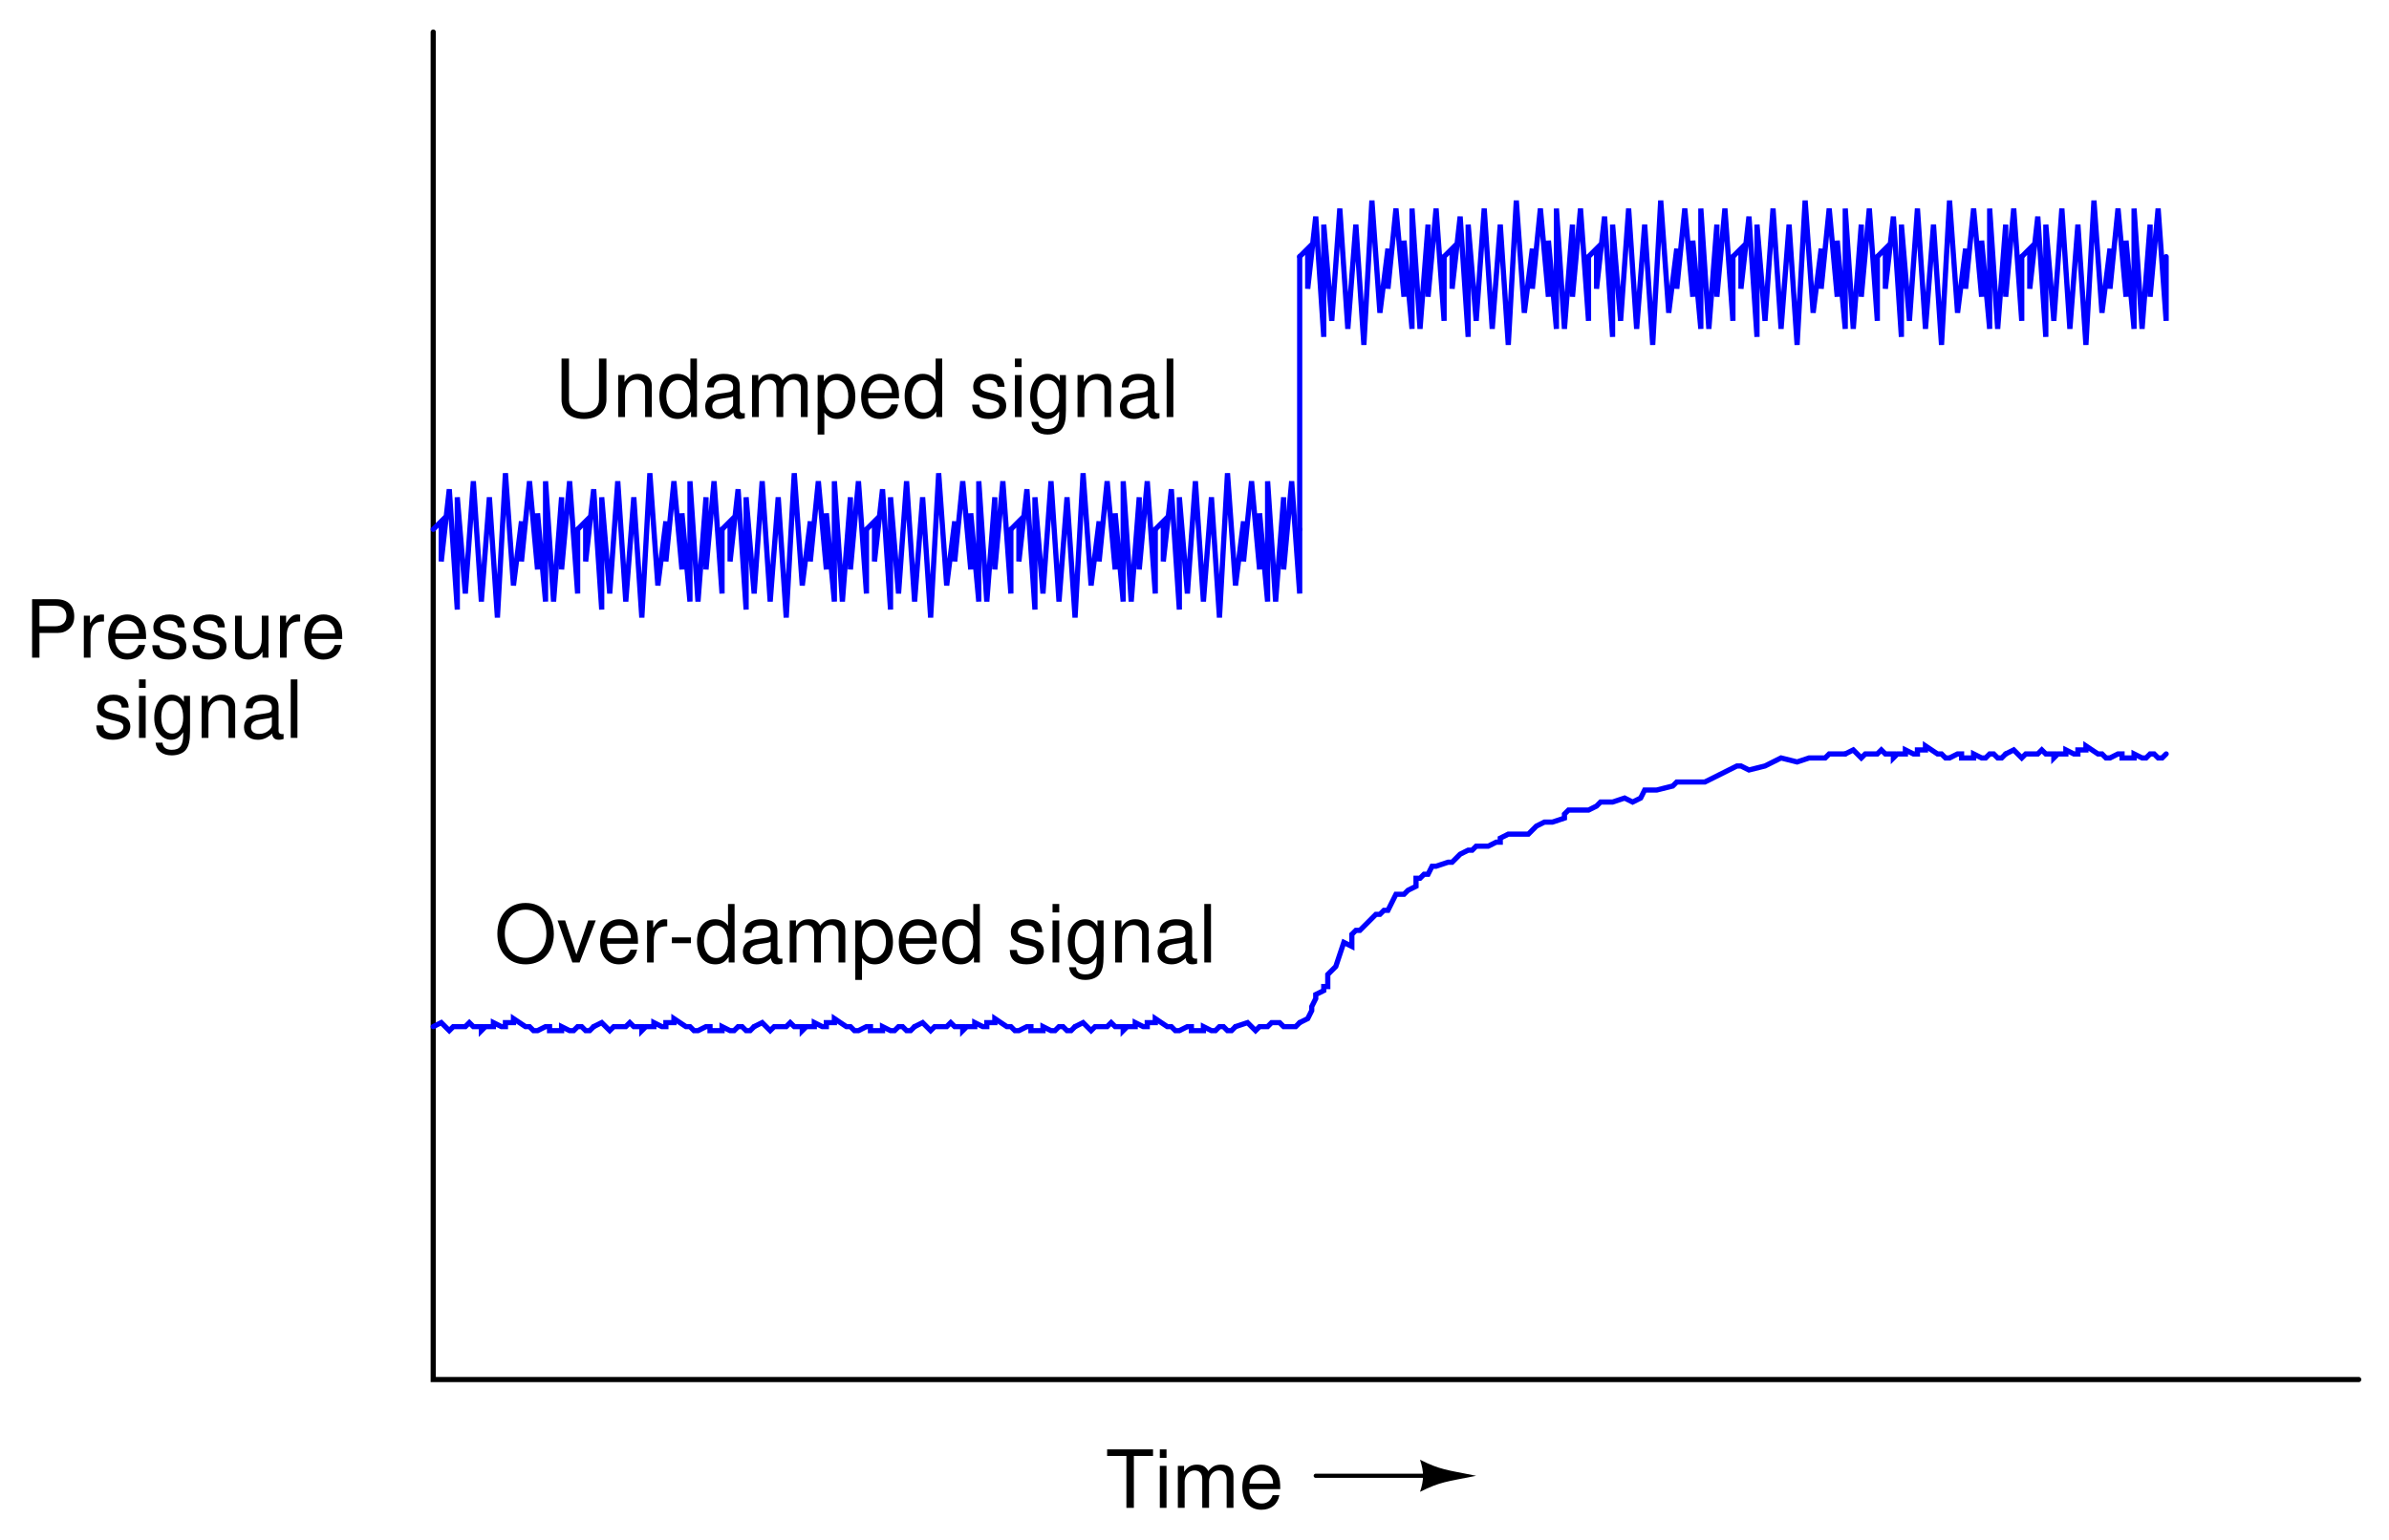 <?xml version="1.0" encoding="UTF-8"?>
<svg xmlns="http://www.w3.org/2000/svg" xmlns:xlink="http://www.w3.org/1999/xlink" viewBox="0 0 334.999 215.999" version="1.2">
<defs>
<g>
<symbol overflow="visible" id="glyph0-0">
<path style="stroke:none;" d=""/>
</symbol>
<symbol overflow="visible" id="glyph0-1">
<path style="stroke:none;" d="M 3.984 -7.281 L 6.672 -7.281 L 6.672 -8.203 L 0.234 -8.203 L 0.234 -7.281 L 2.938 -7.281 L 2.938 0 L 3.984 0 Z M 3.984 -7.281 "/>
</symbol>
<symbol overflow="visible" id="glyph0-2">
<path style="stroke:none;" d="M 1.688 -5.891 L 0.75 -5.891 L 0.75 0 L 1.688 0 Z M 1.688 -8.203 L 0.75 -8.203 L 0.75 -7.016 L 1.688 -7.016 Z M 1.688 -8.203 "/>
</symbol>
<symbol overflow="visible" id="glyph0-3">
<path style="stroke:none;" d="M 0.781 -5.891 L 0.781 0 L 1.734 0 L 1.734 -3.703 C 1.734 -4.562 2.344 -5.25 3.109 -5.25 C 3.812 -5.25 4.203 -4.812 4.203 -4.062 L 4.203 0 L 5.156 0 L 5.156 -3.703 C 5.156 -4.562 5.766 -5.25 6.531 -5.25 C 7.219 -5.25 7.625 -4.797 7.625 -4.062 L 7.625 0 L 8.578 0 L 8.578 -4.422 C 8.578 -5.484 7.969 -6.062 6.859 -6.062 C 6.078 -6.062 5.609 -5.828 5.047 -5.156 C 4.703 -5.797 4.234 -6.062 3.469 -6.062 C 2.672 -6.062 2.156 -5.766 1.656 -5.062 L 1.656 -5.891 Z M 0.781 -5.891 "/>
</symbol>
<symbol overflow="visible" id="glyph0-4">
<path style="stroke:none;" d="M 5.766 -2.625 C 5.766 -3.531 5.703 -4.078 5.531 -4.516 C 5.156 -5.484 4.25 -6.062 3.156 -6.062 C 1.5 -6.062 0.453 -4.812 0.453 -2.875 C 0.453 -0.922 1.469 0.266 3.125 0.266 C 4.484 0.266 5.406 -0.5 5.641 -1.781 L 4.703 -1.781 C 4.438 -1.016 3.922 -0.609 3.156 -0.609 C 2.562 -0.609 2.062 -0.875 1.75 -1.375 C 1.516 -1.703 1.438 -2.047 1.422 -2.625 Z M 1.453 -3.391 C 1.531 -4.484 2.188 -5.203 3.141 -5.203 C 4.094 -5.203 4.766 -4.453 4.766 -3.391 Z M 1.453 -3.391 "/>
</symbol>
<symbol overflow="visible" id="glyph0-5">
<path style="stroke:none;" d="M 2.062 -3.469 L 4.641 -3.469 C 5.281 -3.469 5.797 -3.672 6.234 -4.062 C 6.734 -4.516 6.938 -5.047 6.938 -5.797 C 6.938 -7.328 6.031 -8.203 4.406 -8.203 L 1.031 -8.203 L 1.031 0 L 2.062 0 Z M 2.062 -4.406 L 2.062 -7.281 L 4.25 -7.281 C 5.25 -7.281 5.844 -6.734 5.844 -5.844 C 5.844 -4.938 5.25 -4.406 4.25 -4.406 Z M 2.062 -4.406 "/>
</symbol>
<symbol overflow="visible" id="glyph0-6">
<path style="stroke:none;" d="M 0.781 -5.891 L 0.781 0 L 1.719 0 L 1.719 -3.062 C 1.734 -4.484 2.312 -5.109 3.609 -5.078 L 3.609 -6.031 C 3.453 -6.047 3.359 -6.062 3.25 -6.062 C 2.641 -6.062 2.188 -5.703 1.641 -4.828 L 1.641 -5.891 Z M 0.781 -5.891 "/>
</symbol>
<symbol overflow="visible" id="glyph0-7">
<path style="stroke:none;" d="M 4.922 -4.25 C 4.922 -5.406 4.156 -6.062 2.797 -6.062 C 1.422 -6.062 0.531 -5.359 0.531 -4.266 C 0.531 -3.344 1 -2.906 2.391 -2.562 L 3.281 -2.344 C 3.922 -2.188 4.188 -1.953 4.188 -1.547 C 4.188 -0.984 3.641 -0.609 2.812 -0.609 C 2.312 -0.609 1.875 -0.75 1.641 -1 C 1.5 -1.172 1.422 -1.344 1.375 -1.75 L 0.375 -1.75 C 0.422 -0.391 1.188 0.266 2.734 0.266 C 4.219 0.266 5.156 -0.469 5.156 -1.609 C 5.156 -2.484 4.672 -2.969 3.5 -3.25 L 2.594 -3.469 C 1.828 -3.641 1.5 -3.891 1.5 -4.312 C 1.5 -4.859 1.984 -5.203 2.75 -5.203 C 3.516 -5.203 3.922 -4.875 3.938 -4.25 Z M 4.922 -4.25 "/>
</symbol>
<symbol overflow="visible" id="glyph0-8">
<path style="stroke:none;" d="M 5.422 0 L 5.422 -5.891 L 4.484 -5.891 L 4.484 -2.547 C 4.484 -1.344 3.859 -0.562 2.875 -0.562 C 2.141 -0.562 1.672 -1.016 1.672 -1.719 L 1.672 -5.891 L 0.734 -5.891 L 0.734 -1.344 C 0.734 -0.375 1.469 0.266 2.609 0.266 C 3.469 0.266 4.031 -0.047 4.578 -0.828 L 4.578 0 Z M 5.422 0 "/>
</symbol>
<symbol overflow="visible" id="glyph0-9">
<path style="stroke:none;" d="M 4.547 -5.891 L 4.547 -5.047 C 4.078 -5.75 3.562 -6.062 2.812 -6.062 C 1.391 -6.062 0.391 -4.734 0.391 -2.844 C 0.391 -1.859 0.625 -1.141 1.141 -0.547 C 1.578 -0.016 2.141 0.266 2.75 0.266 C 3.453 0.266 3.953 -0.062 4.453 -0.797 L 4.453 -0.5 C 4.453 1.078 4.016 1.672 2.844 1.672 C 2.047 1.672 1.625 1.344 1.547 0.672 L 0.578 0.672 C 0.672 1.766 1.547 2.453 2.828 2.453 C 3.688 2.453 4.406 2.172 4.797 1.703 C 5.25 1.141 5.406 0.422 5.406 -0.969 L 5.406 -5.891 Z M 2.906 -5.203 C 3.891 -5.203 4.453 -4.359 4.453 -2.875 C 4.453 -1.438 3.875 -0.609 2.906 -0.609 C 1.938 -0.609 1.375 -1.453 1.375 -2.906 C 1.375 -4.344 1.938 -5.203 2.906 -5.203 Z M 2.906 -5.203 "/>
</symbol>
<symbol overflow="visible" id="glyph0-10">
<path style="stroke:none;" d="M 0.781 -5.891 L 0.781 0 L 1.734 0 L 1.734 -3.25 C 1.734 -4.453 2.359 -5.25 3.328 -5.25 C 4.078 -5.25 4.547 -4.797 4.547 -4.078 L 4.547 0 L 5.484 0 L 5.484 -4.453 C 5.484 -5.438 4.75 -6.062 3.609 -6.062 C 2.734 -6.062 2.172 -5.719 1.656 -4.906 L 1.656 -5.891 Z M 0.781 -5.891 "/>
</symbol>
<symbol overflow="visible" id="glyph0-11">
<path style="stroke:none;" d="M 6.016 -0.547 C 5.922 -0.531 5.875 -0.531 5.812 -0.531 C 5.484 -0.531 5.312 -0.703 5.312 -0.984 L 5.312 -4.453 C 5.312 -5.5 4.547 -6.062 3.094 -6.062 C 2.234 -6.062 1.547 -5.812 1.141 -5.375 C 0.859 -5.078 0.75 -4.734 0.734 -4.156 L 1.672 -4.156 C 1.75 -4.875 2.188 -5.203 3.062 -5.203 C 3.922 -5.203 4.375 -4.875 4.375 -4.312 L 4.375 -4.078 C 4.359 -3.672 4.156 -3.516 3.391 -3.422 C 2.062 -3.25 1.875 -3.203 1.5 -3.062 C 0.828 -2.766 0.469 -2.25 0.469 -1.484 C 0.469 -0.422 1.219 0.266 2.406 0.266 C 3.156 0.266 3.75 0 4.406 -0.609 C 4.484 0 4.766 0.266 5.375 0.266 C 5.578 0.266 5.703 0.234 6.016 0.156 Z M 4.375 -1.859 C 4.375 -1.547 4.281 -1.344 4 -1.094 C 3.625 -0.75 3.156 -0.562 2.609 -0.562 C 1.875 -0.562 1.453 -0.906 1.453 -1.5 C 1.453 -2.125 1.859 -2.438 2.875 -2.594 C 3.875 -2.719 4.062 -2.766 4.375 -2.906 Z M 4.375 -1.859 "/>
</symbol>
<symbol overflow="visible" id="glyph0-12">
<path style="stroke:none;" d="M 1.703 -8.203 L 0.766 -8.203 L 0.766 0 L 1.703 0 Z M 1.703 -8.203 "/>
</symbol>
<symbol overflow="visible" id="glyph0-13">
<path style="stroke:none;" d="M 6.203 -8.203 L 6.203 -2.438 C 6.203 -1.344 5.406 -0.656 4.094 -0.656 C 3.484 -0.656 3 -0.812 2.594 -1.094 C 2.188 -1.406 2 -1.828 2 -2.438 L 2 -8.203 L 0.953 -8.203 L 0.953 -2.438 C 0.953 -0.781 2.156 0.266 4.094 0.266 C 6.016 0.266 7.25 -0.797 7.25 -2.438 L 7.25 -8.203 Z M 6.203 -8.203 "/>
</symbol>
<symbol overflow="visible" id="glyph0-14">
<path style="stroke:none;" d="M 5.562 -8.203 L 4.641 -8.203 L 4.641 -5.156 C 4.234 -5.75 3.609 -6.062 2.828 -6.062 C 1.297 -6.062 0.297 -4.844 0.297 -2.953 C 0.297 -0.969 1.266 0.266 2.859 0.266 C 3.672 0.266 4.234 -0.047 4.734 -0.781 L 4.734 0 L 5.562 0 Z M 2.984 -5.188 C 4 -5.188 4.641 -4.297 4.641 -2.875 C 4.641 -1.516 3.984 -0.625 3 -0.625 C 1.953 -0.625 1.266 -1.531 1.266 -2.906 C 1.266 -4.281 1.953 -5.188 2.984 -5.188 Z M 2.984 -5.188 "/>
</symbol>
<symbol overflow="visible" id="glyph0-15">
<path style="stroke:none;" d="M 0.609 2.453 L 1.547 2.453 L 1.547 -0.625 C 2.047 -0.016 2.594 0.266 3.359 0.266 C 4.891 0.266 5.891 -0.969 5.891 -2.844 C 5.891 -4.828 4.922 -6.062 3.359 -6.062 C 2.547 -6.062 1.906 -5.703 1.469 -5 L 1.469 -5.891 L 0.609 -5.891 Z M 3.188 -5.188 C 4.234 -5.188 4.906 -4.281 4.906 -2.875 C 4.906 -1.531 4.219 -0.625 3.188 -0.625 C 2.188 -0.625 1.547 -1.516 1.547 -2.906 C 1.547 -4.281 2.188 -5.188 3.188 -5.188 Z M 3.188 -5.188 "/>
</symbol>
<symbol overflow="visible" id="glyph0-16">
<path style="stroke:none;" d=""/>
</symbol>
<symbol overflow="visible" id="glyph0-17">
<path style="stroke:none;" d="M 4.375 -8.344 C 2.031 -8.344 0.422 -6.609 0.422 -4.031 C 0.422 -1.469 2.016 0.266 4.391 0.266 C 5.391 0.266 6.266 -0.047 6.938 -0.609 C 7.812 -1.359 8.344 -2.625 8.344 -3.969 C 8.344 -6.609 6.781 -8.344 4.375 -8.344 Z M 4.375 -7.406 C 6.156 -7.406 7.297 -6.078 7.297 -4 C 7.297 -2.016 6.125 -0.656 4.391 -0.656 C 2.625 -0.656 1.469 -2.016 1.469 -4.031 C 1.469 -6.062 2.625 -7.406 4.375 -7.406 Z M 4.375 -7.406 "/>
</symbol>
<symbol overflow="visible" id="glyph0-18">
<path style="stroke:none;" d="M 3.203 0 L 5.469 -5.891 L 4.406 -5.891 L 2.75 -1.109 L 1.172 -5.891 L 0.109 -5.891 L 2.188 0 Z M 3.203 0 "/>
</symbol>
<symbol overflow="visible" id="glyph0-19">
<path style="stroke:none;" d="M 3.188 -3.516 L 0.516 -3.516 L 0.516 -2.703 L 3.188 -2.703 Z M 3.188 -3.516 "/>
</symbol>
</g>
</defs>
<g id="surface1">
<path style="fill:none;stroke-width:7.312;stroke-linecap:round;stroke-linejoin:miter;stroke:rgb(0%,0%,0%);stroke-opacity:1;stroke-miterlimit:6;" d="M 3302.5 219.99 L 602.5 219.99 L 602.5 2109.99 " transform="matrix(0.1,0,0,-0.1,0.5,215.499)"/>
<g style="fill:rgb(0%,0%,0%);fill-opacity:1;">
  <use xlink:href="#glyph0-1" x="155.013" y="211.499"/>
  <use xlink:href="#glyph0-2" x="161.887" y="211.499"/>
  <use xlink:href="#glyph0-3" x="164.384" y="211.499"/>
  <use xlink:href="#glyph0-4" x="173.756" y="211.499"/>
</g>
<path style="fill:none;stroke-width:5.85;stroke-linecap:round;stroke-linejoin:miter;stroke:rgb(0%,0%,0%);stroke-opacity:1;stroke-miterlimit:6;" d="M 2008.75 84.99 L 1840 84.99 " transform="matrix(0.1,0,0,-0.1,0.5,215.499)"/>
<path style=" stroke:none;fill-rule:evenodd;fill:rgb(0%,0%,0%);fill-opacity:1;" d="M 199.125 209.25 C 201.938 207.844 202.781 207.844 207 207 C 202.781 206.156 201.938 206.156 199.125 204.75 C 199.688 206.438 199.688 207.562 199.125 209.25 "/>
<g style="fill:rgb(0%,0%,0%);fill-opacity:1;">
  <use xlink:href="#glyph0-5" x="3.47" y="92.249"/>
  <use xlink:href="#glyph0-6" x="10.974" y="92.249"/>
  <use xlink:href="#glyph0-4" x="14.72" y="92.249"/>
  <use xlink:href="#glyph0-7" x="20.975" y="92.249"/>
  <use xlink:href="#glyph0-7" x="26.6" y="92.249"/>
  <use xlink:href="#glyph0-8" x="32.225" y="92.249"/>
  <use xlink:href="#glyph0-6" x="38.48" y="92.249"/>
  <use xlink:href="#glyph0-4" x="42.227" y="92.249"/>
</g>
<g style="fill:rgb(0%,0%,0%);fill-opacity:1;">
  <use xlink:href="#glyph0-7" x="13.116" y="103.499"/>
  <use xlink:href="#glyph0-2" x="18.741" y="103.499"/>
  <use xlink:href="#glyph0-9" x="21.238" y="103.499"/>
  <use xlink:href="#glyph0-10" x="27.493" y="103.499"/>
  <use xlink:href="#glyph0-11" x="33.748" y="103.499"/>
  <use xlink:href="#glyph0-12" x="40.003" y="103.499"/>
</g>
<path style="fill:none;stroke-width:7.312;stroke-linecap:round;stroke-linejoin:miter;stroke:rgb(0%,0%,100%);stroke-opacity:1;stroke-miterlimit:6;" d="M 805 1412.49 L 805 1322.49 L 793.75 1479.99 L 782.5 1356.24 L 782.5 1457.49 L 771.25 1311.24 L 760 1479.99 L 760 1311.24 L 748.75 1434.99 L 748.75 1356.24 L 737.5 1479.99 L 726.25 1367.49 L 726.25 1423.74 L 715 1333.74 L 703.75 1491.24 L 692.5 1288.74 L 681.25 1457.49 L 670 1311.24 L 658.75 1479.99 L 647.5 1322.49 L 636.25 1457.49 L 636.25 1299.99 L 625 1468.74 L 613.75 1367.49 L 613.75 1423.74 L 602.5 1412.49 " transform="matrix(0.1,0,0,-0.1,0.5,215.499)"/>
<path style="fill:none;stroke-width:7.312;stroke-linecap:round;stroke-linejoin:miter;stroke:rgb(0%,0%,100%);stroke-opacity:1;stroke-miterlimit:6;" d="M 1007.5 1412.49 L 1007.5 1322.49 L 996.25 1479.99 L 985 1356.24 L 985 1457.49 L 973.75 1311.24 L 962.5 1479.99 L 962.5 1311.24 L 951.25 1434.99 L 951.25 1356.24 L 940 1479.99 L 928.75 1367.49 L 928.75 1423.74 L 917.5 1333.74 L 906.25 1491.24 L 895 1288.74 L 883.75 1457.49 L 872.5 1311.24 L 861.25 1479.99 L 850 1322.49 L 838.75 1457.49 L 838.75 1299.99 L 827.5 1468.74 L 816.25 1367.49 L 816.25 1423.74 L 805 1412.49 " transform="matrix(0.1,0,0,-0.1,0.5,215.499)"/>
<path style="fill:none;stroke-width:7.312;stroke-linecap:round;stroke-linejoin:miter;stroke:rgb(0%,0%,100%);stroke-opacity:1;stroke-miterlimit:6;" d="M 1210 1412.49 L 1210 1322.49 L 1198.75 1479.99 L 1187.5 1356.24 L 1187.5 1457.49 L 1176.25 1311.24 L 1165 1479.99 L 1165 1311.24 L 1153.75 1434.99 L 1153.75 1356.24 L 1142.5 1479.99 L 1131.25 1367.49 L 1131.25 1423.74 L 1120 1333.74 L 1108.75 1491.24 L 1097.5 1288.74 L 1086.25 1457.49 L 1075 1311.24 L 1063.75 1479.99 L 1052.5 1322.49 L 1041.25 1457.49 L 1041.25 1299.99 L 1030 1468.74 L 1018.75 1367.49 L 1018.75 1423.74 L 1007.5 1412.49 " transform="matrix(0.1,0,0,-0.1,0.5,215.499)"/>
<path style="fill:none;stroke-width:7.312;stroke-linecap:round;stroke-linejoin:miter;stroke:rgb(0%,0%,100%);stroke-opacity:1;stroke-miterlimit:6;" d="M 1412.5 1412.49 L 1412.5 1322.49 L 1401.25 1479.99 L 1390 1356.24 L 1390 1457.49 L 1378.75 1311.24 L 1367.5 1479.99 L 1367.5 1311.24 L 1356.25 1434.99 L 1356.25 1356.24 L 1345 1479.99 L 1333.75 1367.49 L 1333.75 1423.74 L 1322.5 1333.74 L 1311.25 1491.24 L 1300 1288.74 L 1288.75 1457.49 L 1277.5 1311.24 L 1266.25 1479.99 L 1255 1322.49 L 1243.75 1457.49 L 1243.75 1299.99 L 1232.5 1468.74 L 1221.25 1367.49 L 1221.25 1423.74 L 1210 1412.49 " transform="matrix(0.1,0,0,-0.1,0.5,215.499)"/>
<path style="fill:none;stroke-width:7.312;stroke-linecap:round;stroke-linejoin:miter;stroke:rgb(0%,0%,100%);stroke-opacity:1;stroke-miterlimit:6;" d="M 1615 1412.49 L 1615 1322.49 L 1603.75 1479.99 L 1592.5 1356.24 L 1592.5 1457.49 L 1581.25 1311.24 L 1570 1479.99 L 1570 1311.24 L 1558.75 1434.99 L 1558.75 1356.24 L 1547.5 1479.99 L 1536.25 1367.49 L 1536.25 1423.74 L 1525 1333.74 L 1513.75 1491.24 L 1502.5 1288.74 L 1491.25 1457.49 L 1480 1311.24 L 1468.75 1479.99 L 1457.5 1322.49 L 1446.25 1457.49 L 1446.25 1299.99 L 1435 1468.74 L 1423.75 1367.49 L 1423.75 1423.74 L 1412.5 1412.49 " transform="matrix(0.1,0,0,-0.1,0.5,215.499)"/>
<path style="fill:none;stroke-width:7.312;stroke-linecap:round;stroke-linejoin:miter;stroke:rgb(0%,0%,100%);stroke-opacity:1;stroke-miterlimit:6;" d="M 1817.5 1412.49 L 1817.5 1322.49 L 1806.25 1479.99 L 1795 1356.24 L 1795 1457.49 L 1783.75 1311.24 L 1772.5 1479.99 L 1772.5 1311.24 L 1761.25 1434.99 L 1761.25 1356.24 L 1750 1479.99 L 1738.75 1367.49 L 1738.75 1423.74 L 1727.5 1333.74 L 1716.25 1491.24 L 1705 1288.74 L 1693.75 1457.49 L 1682.5 1311.24 L 1671.25 1479.99 L 1660 1322.49 L 1648.75 1457.49 L 1648.75 1299.99 L 1637.5 1468.74 L 1626.25 1367.49 L 1626.25 1423.74 L 1615 1412.49 " transform="matrix(0.1,0,0,-0.1,0.5,215.499)"/>
<path style="fill:none;stroke-width:7.312;stroke-linecap:round;stroke-linejoin:miter;stroke:rgb(0%,0%,100%);stroke-opacity:1;stroke-miterlimit:6;" d="M 827.5 714.99 L 821.875 709.365 L 816.25 709.365 L 810.625 714.99 L 805 714.99 L 799.375 709.365 L 793.75 709.365 L 782.5 714.99 L 782.5 709.365 L 765.625 709.365 L 765.625 714.99 L 760 714.99 L 748.75 709.365 L 743.125 709.365 L 737.5 714.99 L 731.875 714.99 L 715 726.24 L 715 720.615 L 703.75 720.615 L 703.75 714.99 L 698.125 714.99 L 686.875 720.615 L 686.875 714.99 L 675.625 714.99 L 670 709.365 L 670 714.99 L 658.75 714.99 L 653.125 720.615 L 647.5 714.99 L 630.625 714.99 L 625 709.365 L 613.75 720.615 L 602.5 714.99 " transform="matrix(0.1,0,0,-0.1,0.5,215.499)"/>
<path style="fill:none;stroke-width:7.312;stroke-linecap:round;stroke-linejoin:miter;stroke:rgb(0%,0%,100%);stroke-opacity:1;stroke-miterlimit:6;" d="M 1052.5 714.99 L 1046.875 709.365 L 1041.25 709.365 L 1035.625 714.99 L 1030 714.99 L 1024.375 709.365 L 1018.75 709.365 L 1007.5 714.99 L 1007.5 709.365 L 990.625 709.365 L 990.625 714.99 L 985 714.99 L 973.75 709.365 L 968.125 709.365 L 962.5 714.99 L 956.875 714.99 L 940 726.24 L 940 720.615 L 928.75 720.615 L 928.75 714.99 L 923.125 714.99 L 911.875 720.615 L 911.875 714.99 L 900.625 714.99 L 895 709.365 L 895 714.99 L 883.75 714.99 L 878.125 720.615 L 872.5 714.99 L 855.625 714.99 L 850 709.365 L 838.75 720.615 L 827.5 714.99 " transform="matrix(0.1,0,0,-0.1,0.5,215.499)"/>
<path style="fill:none;stroke-width:7.312;stroke-linecap:round;stroke-linejoin:miter;stroke:rgb(0%,0%,100%);stroke-opacity:1;stroke-miterlimit:6;" d="M 2020 1794.99 L 2020 1704.99 L 2008.75 1862.49 L 1997.5 1738.74 L 1997.5 1839.99 L 1986.25 1693.74 L 1975 1862.49 L 1975 1693.74 L 1963.75 1817.49 L 1963.75 1738.74 L 1952.5 1862.49 L 1941.25 1749.99 L 1941.25 1806.24 L 1930 1716.24 L 1918.75 1873.74 L 1907.5 1671.24 L 1896.25 1839.99 L 1885 1693.74 L 1873.75 1862.49 L 1862.5 1704.99 L 1851.25 1839.99 L 1851.25 1682.49 L 1840 1851.24 L 1828.75 1749.99 L 1828.75 1806.24 L 1817.5 1794.99 " transform="matrix(0.1,0,0,-0.1,0.5,215.499)"/>
<path style="fill:none;stroke-width:7.312;stroke-linecap:round;stroke-linejoin:miter;stroke:rgb(0%,0%,100%);stroke-opacity:1;stroke-miterlimit:6;" d="M 2222.5 1794.99 L 2222.5 1704.99 L 2211.25 1862.49 L 2200 1738.74 L 2200 1839.99 L 2188.75 1693.74 L 2177.5 1862.49 L 2177.5 1693.74 L 2166.25 1817.49 L 2166.25 1738.74 L 2155 1862.49 L 2143.75 1749.99 L 2143.75 1806.24 L 2132.5 1716.24 L 2121.25 1873.74 L 2110 1671.24 L 2098.75 1839.99 L 2087.5 1693.74 L 2076.25 1862.49 L 2065 1704.99 L 2053.75 1839.99 L 2053.75 1682.49 L 2042.5 1851.24 L 2031.25 1749.99 L 2031.25 1806.24 L 2020 1794.99 " transform="matrix(0.1,0,0,-0.1,0.5,215.499)"/>
<path style="fill:none;stroke-width:7.312;stroke-linecap:round;stroke-linejoin:miter;stroke:rgb(0%,0%,100%);stroke-opacity:1;stroke-miterlimit:6;" d="M 2425 1794.99 L 2425 1704.99 L 2413.75 1862.49 L 2402.5 1738.74 L 2402.5 1839.99 L 2391.25 1693.74 L 2380 1862.49 L 2380 1693.74 L 2368.75 1817.49 L 2368.75 1738.74 L 2357.5 1862.49 L 2346.25 1749.99 L 2346.25 1806.24 L 2335 1716.24 L 2323.75 1873.74 L 2312.5 1671.24 L 2301.25 1839.99 L 2290 1693.74 L 2278.75 1862.49 L 2267.5 1704.99 L 2256.25 1839.99 L 2256.25 1682.49 L 2245 1851.24 L 2233.75 1749.99 L 2233.75 1806.24 L 2222.5 1794.99 " transform="matrix(0.1,0,0,-0.1,0.5,215.499)"/>
<path style="fill:none;stroke-width:7.312;stroke-linecap:round;stroke-linejoin:miter;stroke:rgb(0%,0%,100%);stroke-opacity:1;stroke-miterlimit:6;" d="M 2627.5 1794.99 L 2627.5 1704.99 L 2616.25 1862.49 L 2605 1738.74 L 2605 1839.99 L 2593.75 1693.74 L 2582.5 1862.49 L 2582.5 1693.74 L 2571.25 1817.49 L 2571.25 1738.74 L 2560 1862.49 L 2548.75 1749.99 L 2548.75 1806.24 L 2537.5 1716.24 L 2526.25 1873.74 L 2515 1671.24 L 2503.75 1839.99 L 2492.5 1693.74 L 2481.25 1862.49 L 2470 1704.99 L 2458.75 1839.99 L 2458.75 1682.49 L 2447.5 1851.24 L 2436.25 1749.99 L 2436.25 1806.24 L 2425 1794.99 " transform="matrix(0.1,0,0,-0.1,0.5,215.499)"/>
<path style="fill:none;stroke-width:7.312;stroke-linecap:round;stroke-linejoin:miter;stroke:rgb(0%,0%,100%);stroke-opacity:1;stroke-miterlimit:6;" d="M 2830 1794.99 L 2830 1704.99 L 2818.75 1862.49 L 2807.5 1738.74 L 2807.5 1839.99 L 2796.25 1693.74 L 2785 1862.49 L 2785 1693.74 L 2773.75 1817.49 L 2773.75 1738.74 L 2762.5 1862.49 L 2751.25 1749.99 L 2751.25 1806.24 L 2740 1716.24 L 2728.75 1873.74 L 2717.5 1671.24 L 2706.25 1839.99 L 2695 1693.74 L 2683.75 1862.49 L 2672.5 1704.99 L 2661.25 1839.99 L 2661.25 1682.49 L 2650 1851.24 L 2638.75 1749.99 L 2638.75 1806.24 L 2627.5 1794.99 " transform="matrix(0.1,0,0,-0.1,0.5,215.499)"/>
<path style="fill:none;stroke-width:7.312;stroke-linecap:round;stroke-linejoin:miter;stroke:rgb(0%,0%,100%);stroke-opacity:1;stroke-miterlimit:6;" d="M 3032.5 1794.99 L 3032.5 1704.99 L 3021.25 1862.49 L 3010 1738.74 L 3010 1839.99 L 2998.75 1693.74 L 2987.5 1862.49 L 2987.5 1693.74 L 2976.25 1817.49 L 2976.25 1738.74 L 2965 1862.49 L 2953.75 1749.99 L 2953.75 1806.24 L 2942.5 1716.24 L 2931.25 1873.74 L 2920 1671.24 L 2908.75 1839.99 L 2897.5 1693.74 L 2886.25 1862.49 L 2875 1704.99 L 2863.75 1839.99 L 2863.75 1682.49 L 2852.5 1851.24 L 2841.25 1749.99 L 2841.25 1806.24 L 2830 1794.99 " transform="matrix(0.1,0,0,-0.1,0.5,215.499)"/>
<path style="fill:none;stroke-width:7.312;stroke-linecap:round;stroke-linejoin:miter;stroke:rgb(0%,0%,100%);stroke-opacity:1;stroke-miterlimit:6;" d="M 1817.5 1794.99 L 1817.5 1412.49 " transform="matrix(0.1,0,0,-0.1,0.5,215.499)"/>
<path style="fill:none;stroke-width:7.312;stroke-linecap:round;stroke-linejoin:miter;stroke:rgb(0%,0%,100%);stroke-opacity:1;stroke-miterlimit:6;" d="M 1277.5 714.99 L 1271.875 709.365 L 1266.25 709.365 L 1260.625 714.99 L 1255 714.99 L 1249.375 709.365 L 1243.75 709.365 L 1232.5 714.99 L 1232.5 709.365 L 1215.625 709.365 L 1215.625 714.99 L 1210 714.99 L 1198.75 709.365 L 1193.125 709.365 L 1187.5 714.99 L 1181.875 714.99 L 1165 726.24 L 1165 720.615 L 1153.75 720.615 L 1153.75 714.99 L 1148.125 714.99 L 1136.875 720.615 L 1136.875 714.99 L 1125.625 714.99 L 1120 709.365 L 1120 714.99 L 1108.75 714.99 L 1103.125 720.615 L 1097.5 714.99 L 1080.625 714.99 L 1075 709.365 L 1063.75 720.615 L 1052.5 714.99 " transform="matrix(0.1,0,0,-0.1,0.5,215.499)"/>
<path style="fill:none;stroke-width:7.312;stroke-linecap:round;stroke-linejoin:miter;stroke:rgb(0%,0%,100%);stroke-opacity:1;stroke-miterlimit:6;" d="M 1502.5 714.99 L 1496.875 709.365 L 1491.25 709.365 L 1485.625 714.99 L 1480 714.99 L 1474.375 709.365 L 1468.75 709.365 L 1457.5 714.99 L 1457.5 709.365 L 1440.625 709.365 L 1440.625 714.99 L 1435 714.99 L 1423.75 709.365 L 1418.125 709.365 L 1412.5 714.99 L 1406.875 714.99 L 1390 726.24 L 1390 720.615 L 1378.75 720.615 L 1378.75 714.99 L 1373.125 714.99 L 1361.875 720.615 L 1361.875 714.99 L 1350.625 714.99 L 1345 709.365 L 1345 714.99 L 1333.75 714.99 L 1328.125 720.615 L 1322.5 714.99 L 1305.625 714.99 L 1300 709.365 L 1288.75 720.615 L 1277.5 714.99 " transform="matrix(0.1,0,0,-0.1,0.5,215.499)"/>
<path style="fill:none;stroke-width:7.312;stroke-linecap:round;stroke-linejoin:miter;stroke:rgb(0%,0%,100%);stroke-opacity:1;stroke-miterlimit:6;" d="M 1727.5 714.99 L 1721.875 709.365 L 1716.25 709.365 L 1710.625 714.99 L 1705 714.99 L 1699.375 709.365 L 1693.75 709.365 L 1682.5 714.99 L 1682.5 709.365 L 1665.625 709.365 L 1665.625 714.99 L 1660 714.99 L 1648.75 709.365 L 1643.125 709.365 L 1637.5 714.99 L 1631.875 714.99 L 1615 726.24 L 1615 720.615 L 1603.75 720.615 L 1603.75 714.99 L 1598.125 714.99 L 1586.875 720.615 L 1586.875 714.99 L 1575.625 714.99 L 1570 709.365 L 1570 714.99 L 1558.75 714.99 L 1553.125 720.615 L 1547.5 714.99 L 1530.625 714.99 L 1525 709.365 L 1513.75 720.615 L 1502.5 714.99 " transform="matrix(0.1,0,0,-0.1,0.5,215.499)"/>
<path style="fill:none;stroke-width:7.312;stroke-linecap:round;stroke-linejoin:miter;stroke:rgb(0%,0%,100%);stroke-opacity:1;stroke-miterlimit:6;" d="M 1817.5 720.615 L 1811.875 714.99 L 1795 714.99 L 1789.375 720.615 L 1778.125 720.615 L 1772.5 714.99 L 1761.25 714.99 L 1755.625 709.365 L 1744.375 720.615 L 1727.5 714.99 " transform="matrix(0.1,0,0,-0.1,0.5,215.499)"/>
<path style="fill:none;stroke-width:7.312;stroke-linecap:round;stroke-linejoin:miter;stroke:rgb(0%,0%,100%);stroke-opacity:1;stroke-miterlimit:6;" d="M 2807.5 1097.49 L 2801.875 1091.865 L 2796.25 1091.865 L 2790.625 1097.49 L 2785 1097.49 L 2779.375 1091.865 L 2773.75 1091.865 L 2762.5 1097.49 L 2762.5 1091.865 L 2745.625 1091.865 L 2745.625 1097.49 L 2740 1097.49 L 2728.75 1091.865 L 2723.125 1091.865 L 2717.5 1097.49 L 2711.875 1097.49 L 2695 1108.74 L 2695 1103.115 L 2683.75 1103.115 L 2683.75 1097.49 L 2678.125 1097.49 L 2666.875 1103.115 L 2666.875 1097.49 L 2655.625 1097.49 L 2650 1091.865 L 2650 1097.49 L 2638.75 1097.49 L 2633.125 1103.115 L 2627.5 1097.49 L 2610.625 1097.49 L 2605 1091.865 L 2593.75 1103.115 L 2582.5 1097.49 " transform="matrix(0.1,0,0,-0.1,0.5,215.499)"/>
<path style="fill:none;stroke-width:7.312;stroke-linecap:round;stroke-linejoin:miter;stroke:rgb(0%,0%,100%);stroke-opacity:1;stroke-miterlimit:6;" d="M 3032.5 1097.49 L 3026.875 1091.865 L 3021.25 1091.865 L 3015.625 1097.49 L 3010 1097.49 L 3004.375 1091.865 L 2998.75 1091.865 L 2987.5 1097.49 L 2987.5 1091.865 L 2970.625 1091.865 L 2970.625 1097.49 L 2965 1097.49 L 2953.75 1091.865 L 2948.125 1091.865 L 2942.5 1097.49 L 2936.875 1097.49 L 2920 1108.74 L 2920 1103.115 L 2908.75 1103.115 L 2908.75 1097.49 L 2903.125 1097.49 L 2891.875 1103.115 L 2891.875 1097.49 L 2880.625 1097.49 L 2875 1091.865 L 2875 1097.49 L 2863.75 1097.49 L 2858.125 1103.115 L 2852.5 1097.49 L 2835.625 1097.49 L 2830 1091.865 L 2818.75 1103.115 L 2807.5 1097.49 " transform="matrix(0.1,0,0,-0.1,0.5,215.499)"/>
<path style="fill:none;stroke-width:7.312;stroke-linecap:round;stroke-linejoin:miter;stroke:rgb(0%,0%,100%);stroke-opacity:1;stroke-miterlimit:6;" d="M 2582.5 1097.49 L 2560 1097.49 L 2554.375 1091.865 L 2531.875 1091.865 L 2515 1086.24 L 2492.5 1091.865 L 2470 1080.615 L 2447.5 1074.99 L 2436.25 1080.615 L 2430.625 1080.615 L 2385.625 1058.115 L 2346.25 1058.115 L 2340.625 1052.49 L 2318.125 1046.865 L 2301.25 1046.865 L 2295.625 1035.615 L 2284.375 1029.99 L 2273.125 1035.615 L 2256.25 1029.99 L 2239.375 1029.99 L 2233.75 1024.365 L 2222.5 1018.74 L 2194.375 1018.74 L 2188.75 1013.115 L 2188.75 1007.49 L 2171.875 1001.865 L 2160.625 1001.865 L 2149.375 996.24 L 2138.125 984.99 L 2110 984.99 L 2098.75 979.365 L 2098.75 973.74 L 2093.125 973.74 L 2081.875 968.115 L 2065 968.115 L 2059.375 962.49 L 2053.75 962.49 L 2042.5 956.865 L 2031.25 945.615 L 2025.625 945.615 L 2008.75 939.99 L 2003.125 939.99 L 1997.5 928.74 L 1991.875 928.74 L 1986.25 923.115 L 1980.625 923.115 L 1980.625 911.865 L 1969.375 906.24 L 1963.75 900.615 L 1952.5 900.615 L 1941.25 878.115 L 1935.625 878.115 L 1930 872.49 L 1924.375 872.49 L 1901.875 849.99 L 1896.25 849.99 L 1890.625 844.365 L 1890.625 827.49 L 1879.375 833.115 L 1868.125 799.365 L 1856.875 788.115 L 1856.875 771.24 L 1851.25 771.24 L 1851.25 765.615 L 1840 759.99 L 1840 754.365 L 1834.375 743.115 L 1834.375 737.49 L 1828.75 726.24 L 1817.5 720.615 " transform="matrix(0.1,0,0,-0.1,0.5,215.499)"/>
<g style="fill:rgb(0%,0%,0%);fill-opacity:1;">
  <use xlink:href="#glyph0-13" x="77.789" y="58.499"/>
  <use xlink:href="#glyph0-10" x="85.912" y="58.499"/>
  <use xlink:href="#glyph0-14" x="92.167" y="58.499"/>
  <use xlink:href="#glyph0-11" x="98.422" y="58.499"/>
  <use xlink:href="#glyph0-3" x="104.677" y="58.499"/>
  <use xlink:href="#glyph0-15" x="114.048" y="58.499"/>
  <use xlink:href="#glyph0-4" x="120.303" y="58.499"/>
  <use xlink:href="#glyph0-14" x="126.558" y="58.499"/>
  <use xlink:href="#glyph0-16" x="132.813" y="58.499"/>
  <use xlink:href="#glyph0-7" x="135.94" y="58.499"/>
  <use xlink:href="#glyph0-2" x="141.565" y="58.499"/>
  <use xlink:href="#glyph0-9" x="144.063" y="58.499"/>
  <use xlink:href="#glyph0-10" x="150.318" y="58.499"/>
  <use xlink:href="#glyph0-11" x="156.573" y="58.499"/>
  <use xlink:href="#glyph0-12" x="162.828" y="58.499"/>
</g>
<g style="fill:rgb(0%,0%,0%);fill-opacity:1;">
  <use xlink:href="#glyph0-17" x="69.32" y="134.999"/>
  <use xlink:href="#glyph0-18" x="78.073" y="134.999"/>
  <use xlink:href="#glyph0-4" x="83.698" y="134.999"/>
  <use xlink:href="#glyph0-6" x="89.953" y="134.999"/>
  <use xlink:href="#glyph0-19" x="93.699" y="134.999"/>
  <use xlink:href="#glyph0-14" x="97.445" y="134.999"/>
  <use xlink:href="#glyph0-11" x="103.7" y="134.999"/>
  <use xlink:href="#glyph0-3" x="109.955" y="134.999"/>
  <use xlink:href="#glyph0-15" x="119.327" y="134.999"/>
  <use xlink:href="#glyph0-4" x="125.582" y="134.999"/>
  <use xlink:href="#glyph0-14" x="131.837" y="134.999"/>
  <use xlink:href="#glyph0-16" x="138.092" y="134.999"/>
  <use xlink:href="#glyph0-7" x="141.219" y="134.999"/>
  <use xlink:href="#glyph0-2" x="146.844" y="134.999"/>
  <use xlink:href="#glyph0-9" x="149.342" y="134.999"/>
  <use xlink:href="#glyph0-10" x="155.597" y="134.999"/>
  <use xlink:href="#glyph0-11" x="161.852" y="134.999"/>
  <use xlink:href="#glyph0-12" x="168.107" y="134.999"/>
</g>
</g>
</svg>

